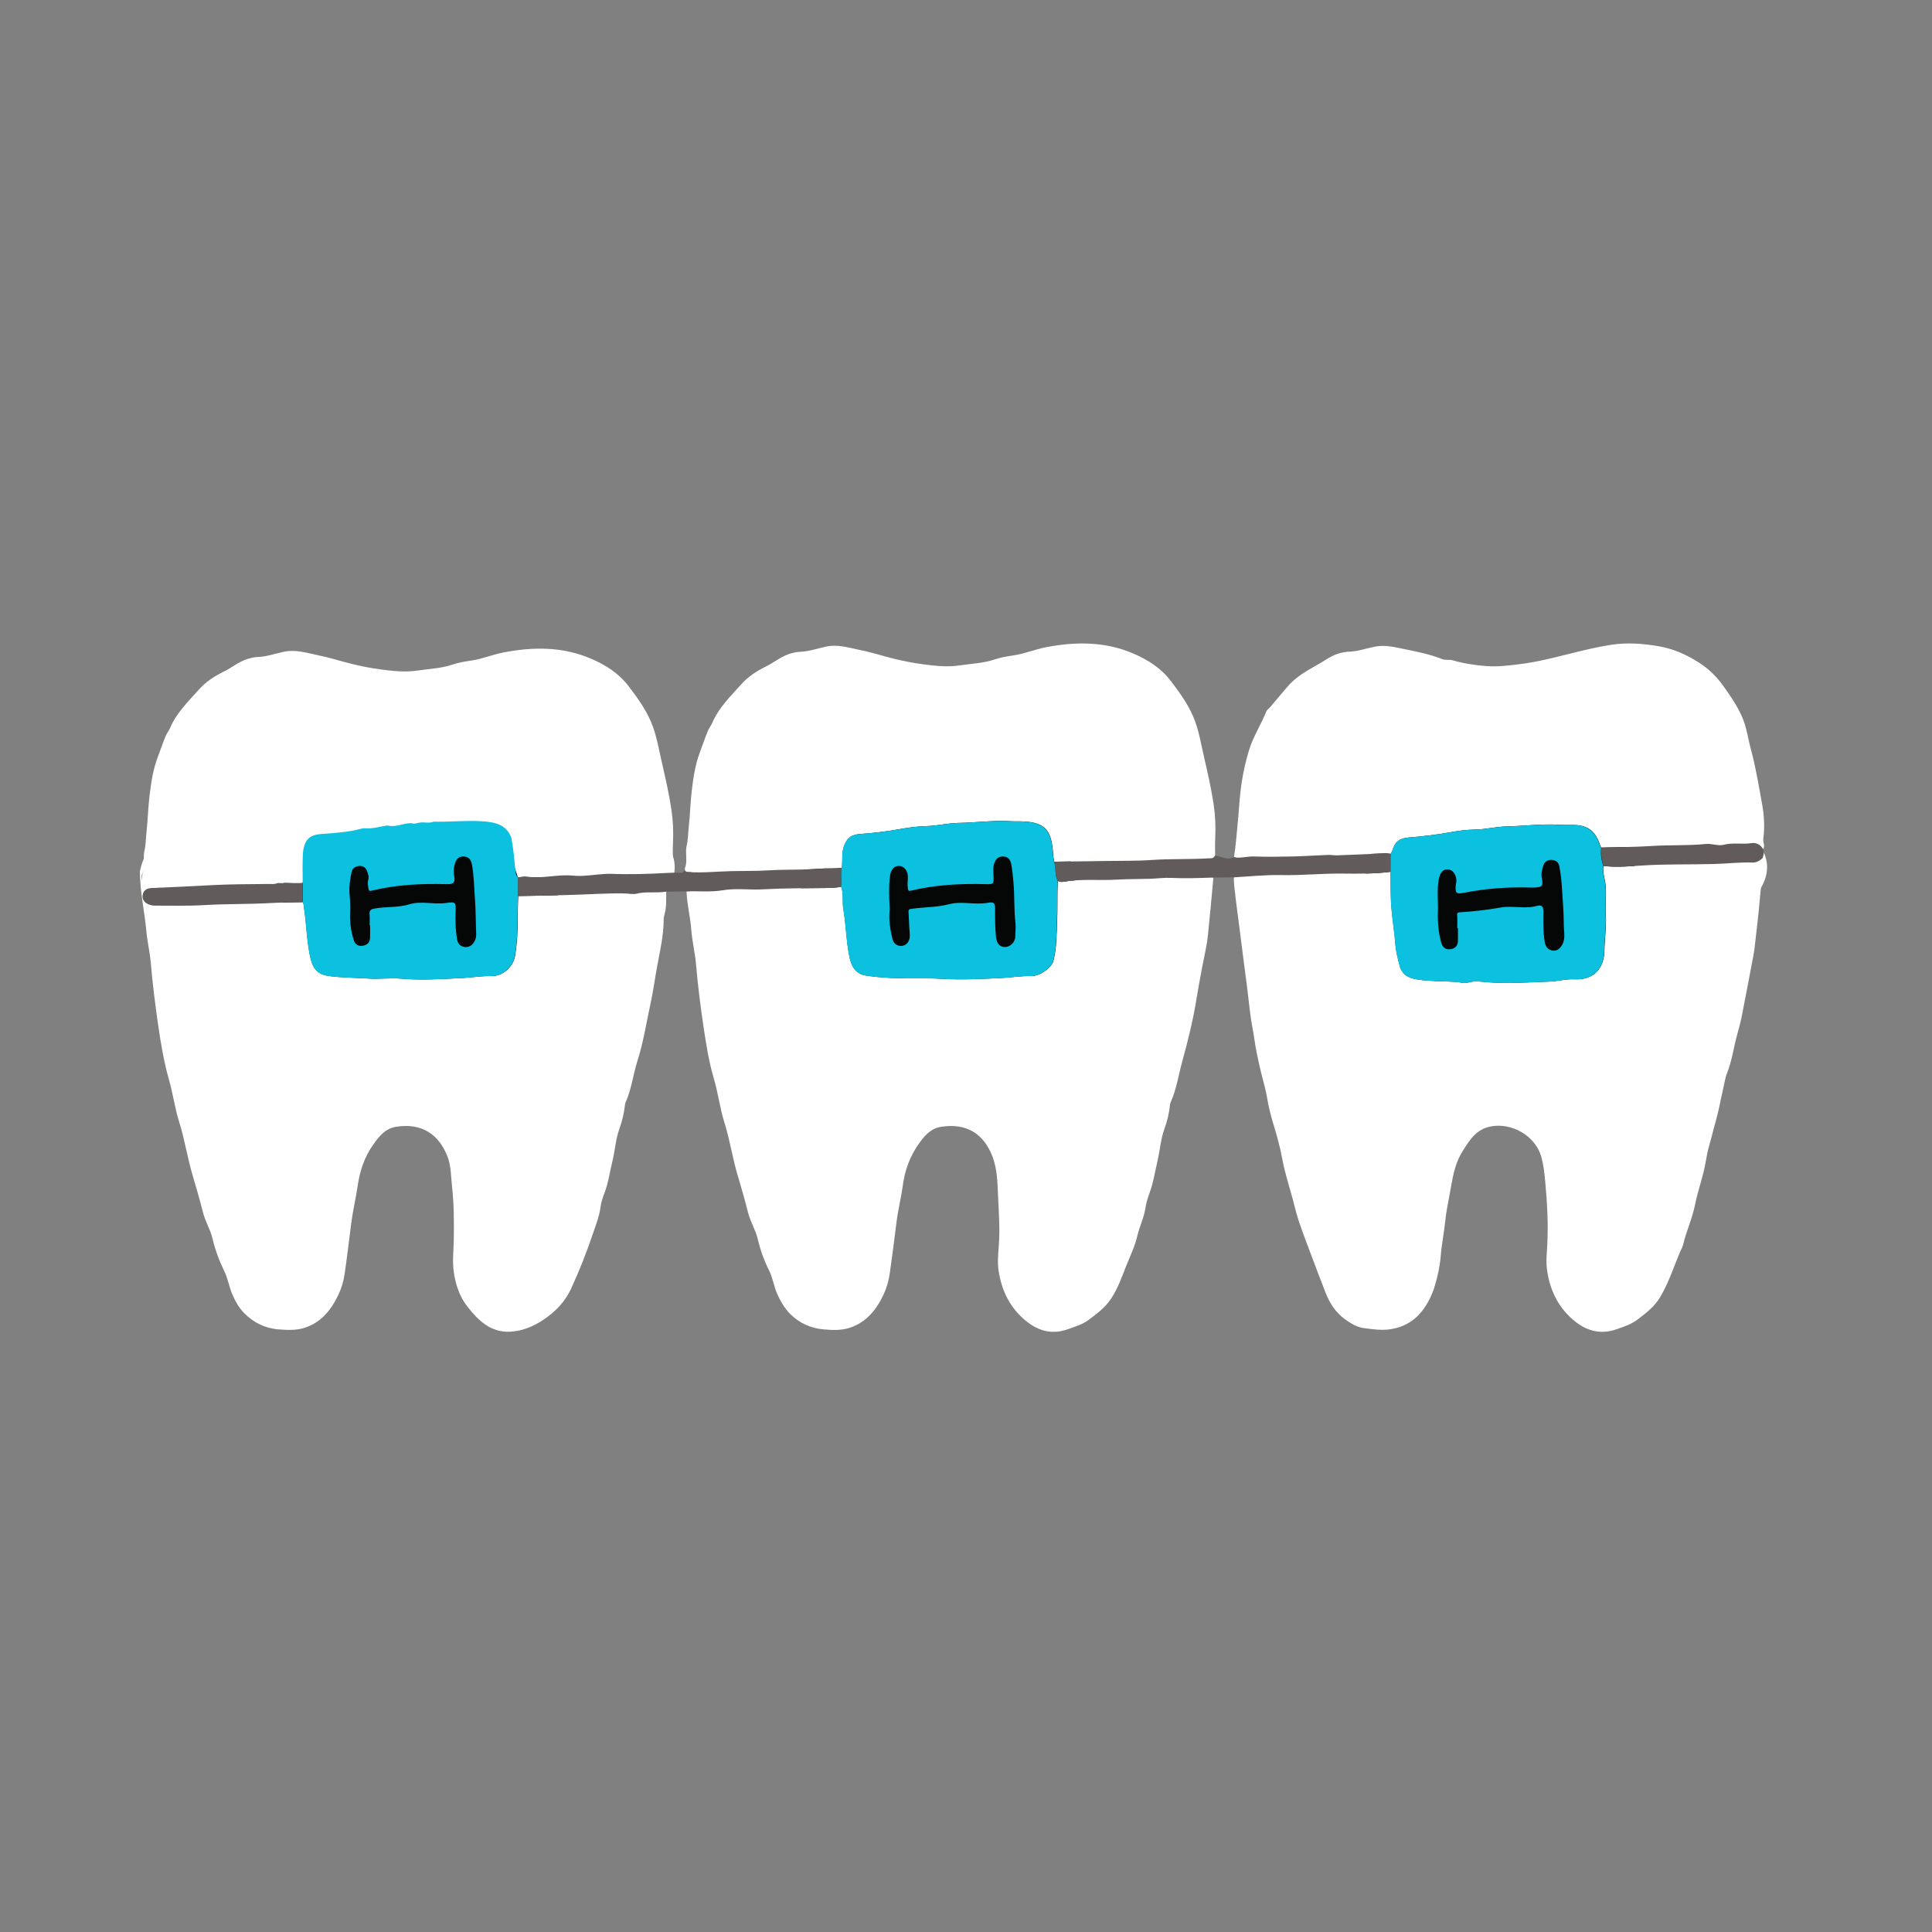 <svg xmlns="http://www.w3.org/2000/svg" xmlns:xlink="http://www.w3.org/1999/xlink" width="500" zoomAndPan="magnify" viewBox="0 0 375 375" height="500" preserveAspectRatio="xMidYMid meet" version="1.0"><rect x="0" y="0" width="375" height="375" fill="#808080" stroke="none"/><defs><clipPath id="045deb8888"><path d="M 27.09 154 L 131 154 L 131 203 L 27.09 203 Z M 27.09 154 " clip-rule="nonzero"/></clipPath><clipPath id="8a184b2377"><path d="M 27.09 165 L 130 165 L 130 259 L 27.09 259 Z M 27.09 165 " clip-rule="nonzero"/></clipPath><clipPath id="c89a8df174"><path d="M 132 124.375 L 236 124.375 L 236 170 L 132 170 Z M 132 124.375 " clip-rule="nonzero"/></clipPath><clipPath id="05eceb328f"><path d="M 27.09 125 L 131 125 L 131 173 L 27.09 173 Z M 27.09 125 " clip-rule="nonzero"/></clipPath><clipPath id="da2f2acfd3"><path d="M 239 124.375 L 343 124.375 L 343 167 L 239 167 Z M 239 124.375 " clip-rule="nonzero"/></clipPath><clipPath id="712bdd3f68"><path d="M 27.09 171 L 59 171 L 59 176 L 27.09 176 Z M 27.09 171 " clip-rule="nonzero"/></clipPath></defs><g clip-path="url(#045deb8888)"><path fill="#ffffff" d="M 58.73 160.449 L 27.688 173.793 C 27.688 173.793 27.156 177.277 33.832 184.52 C 40.512 191.762 78.234 202.625 78.234 202.625 L 129.266 173.066 C 129.266 173.066 136.004 165.043 122.648 159.344 C 109.293 153.648 67.816 154.316 67.816 154.316 Z M 58.73 160.449 " fill-opacity="1" fill-rule="nonzero"/></g><path fill="#ffffff" d="M 163.367 160.449 L 136.672 163.625 C 136.672 163.625 129.309 173.055 138.469 184.52 C 144.621 192.219 182.871 202.625 182.871 202.625 L 233.906 173.066 C 233.906 173.066 240.641 165.043 227.285 159.344 C 213.93 153.648 172.457 154.316 172.457 154.316 Z M 163.367 160.449 " fill-opacity="1" fill-rule="nonzero"/><path fill="#ffffff" d="M 270.754 160.449 L 239.871 163.625 C 239.871 163.625 239.18 177.277 245.859 184.52 C 252.535 191.762 290.258 202.625 290.258 202.625 L 341.293 173.066 C 341.293 173.066 348.027 165.043 334.672 159.344 C 321.316 153.648 279.844 154.316 279.844 154.316 Z M 270.754 160.449 " fill-opacity="1" fill-rule="nonzero"/><path fill="#050606" d="M 108.32 174.977 C 108.32 175.891 108.277 176.801 108.191 177.711 C 108.105 178.617 107.977 179.52 107.805 180.414 C 107.637 181.309 107.422 182.195 107.168 183.066 C 106.914 183.941 106.617 184.801 106.285 185.641 C 105.949 186.484 105.574 187.309 105.16 188.113 C 104.75 188.918 104.297 189.703 103.812 190.461 C 103.324 191.219 102.805 191.953 102.246 192.656 C 101.691 193.363 101.105 194.039 100.484 194.684 C 99.863 195.328 99.215 195.941 98.539 196.52 C 97.859 197.098 97.156 197.641 96.43 198.148 C 95.699 198.656 94.949 199.125 94.176 199.555 C 93.406 199.984 92.613 200.375 91.805 200.727 C 90.996 201.074 90.172 201.383 89.332 201.645 C 88.492 201.91 87.645 202.133 86.785 202.312 C 85.926 202.488 85.059 202.621 84.188 202.711 C 83.316 202.801 82.441 202.848 81.566 202.848 C 80.688 202.848 79.816 202.801 78.941 202.711 C 78.07 202.621 77.203 202.488 76.344 202.312 C 75.484 202.133 74.637 201.91 73.797 201.645 C 72.961 201.383 72.137 201.074 71.328 200.727 C 70.516 200.375 69.727 199.984 68.953 199.555 C 68.18 199.125 67.43 198.656 66.699 198.148 C 65.973 197.641 65.27 197.098 64.594 196.52 C 63.914 195.941 63.266 195.328 62.648 194.684 C 62.027 194.039 61.438 193.363 60.883 192.656 C 60.328 191.953 59.805 191.219 59.32 190.461 C 58.832 189.703 58.383 188.918 57.969 188.113 C 57.555 187.309 57.184 186.484 56.848 185.641 C 56.512 184.801 56.215 183.941 55.961 183.066 C 55.707 182.195 55.496 181.309 55.324 180.414 C 55.152 179.52 55.023 178.617 54.938 177.711 C 54.852 176.801 54.809 175.891 54.809 174.977 C 54.809 174.066 54.852 173.156 54.938 172.246 C 55.023 171.336 55.152 170.438 55.324 169.539 C 55.496 168.645 55.707 167.762 55.961 166.887 C 56.215 166.016 56.512 165.156 56.848 164.312 C 57.184 163.469 57.555 162.645 57.969 161.84 C 58.383 161.035 58.832 160.254 59.32 159.496 C 59.805 158.734 60.328 158.004 60.883 157.297 C 61.438 156.594 62.027 155.918 62.648 155.273 C 63.266 154.625 63.914 154.016 64.594 153.434 C 65.27 152.855 65.973 152.312 66.699 151.805 C 67.43 151.297 68.18 150.832 68.953 150.398 C 69.727 149.969 70.516 149.578 71.328 149.23 C 72.137 148.883 72.961 148.574 73.797 148.309 C 74.637 148.043 75.484 147.824 76.344 147.645 C 77.203 147.465 78.07 147.332 78.941 147.242 C 79.816 147.152 80.688 147.109 81.566 147.109 C 82.441 147.109 83.316 147.152 84.188 147.242 C 85.059 147.332 85.926 147.465 86.785 147.645 C 87.645 147.824 88.492 148.043 89.332 148.309 C 90.172 148.574 90.996 148.883 91.805 149.23 C 92.613 149.578 93.406 149.969 94.176 150.398 C 94.949 150.832 95.699 151.297 96.43 151.805 C 97.156 152.312 97.859 152.855 98.539 153.434 C 99.215 154.016 99.863 154.625 100.484 155.273 C 101.105 155.918 101.691 156.594 102.246 157.297 C 102.805 158.004 103.324 158.734 103.812 159.496 C 104.297 160.254 104.75 161.035 105.16 161.84 C 105.574 162.645 105.949 163.469 106.285 164.312 C 106.617 165.156 106.914 166.016 107.168 166.887 C 107.422 167.762 107.637 168.645 107.805 169.539 C 107.977 170.438 108.105 171.336 108.191 172.246 C 108.277 173.156 108.32 174.066 108.32 174.977 Z M 108.32 174.977 " fill-opacity="1" fill-rule="nonzero"/><path fill="#050606" d="M 208.93 174.977 C 208.93 175.891 208.887 176.801 208.801 177.711 C 208.715 178.617 208.59 179.52 208.418 180.414 C 208.246 181.309 208.035 182.195 207.781 183.066 C 207.523 183.941 207.23 184.801 206.895 185.641 C 206.559 186.484 206.184 187.309 205.773 188.113 C 205.359 188.918 204.91 189.703 204.422 190.461 C 203.938 191.219 203.414 191.953 202.859 192.656 C 202.301 193.363 201.715 194.039 201.094 194.684 C 200.477 195.328 199.828 195.941 199.148 196.52 C 198.473 197.098 197.77 197.641 197.039 198.148 C 196.312 198.656 195.562 199.125 194.789 199.555 C 194.016 199.984 193.227 200.375 192.414 200.727 C 191.605 201.074 190.781 201.383 189.941 201.645 C 189.105 201.91 188.254 202.133 187.395 202.312 C 186.535 202.488 185.672 202.621 184.801 202.711 C 183.926 202.801 183.051 202.848 182.176 202.848 C 181.301 202.848 180.426 202.801 179.555 202.711 C 178.684 202.621 177.816 202.488 176.957 202.312 C 176.098 202.133 175.25 201.91 174.41 201.645 C 173.57 201.383 172.746 201.074 171.938 200.727 C 171.129 200.375 170.336 199.984 169.562 199.555 C 168.793 199.125 168.039 198.656 167.312 198.148 C 166.582 197.641 165.879 197.098 165.203 196.52 C 164.527 195.941 163.879 195.328 163.258 194.684 C 162.637 194.039 162.051 193.363 161.496 192.656 C 160.938 191.953 160.418 191.219 159.93 190.461 C 159.445 189.703 158.992 188.918 158.582 188.113 C 158.168 187.309 157.793 186.484 157.457 185.641 C 157.121 184.801 156.828 183.941 156.574 183.066 C 156.32 182.195 156.105 181.309 155.934 180.414 C 155.766 179.52 155.637 178.617 155.551 177.711 C 155.465 176.801 155.422 175.891 155.422 174.977 C 155.422 174.066 155.465 173.156 155.551 172.246 C 155.637 171.336 155.766 170.438 155.934 169.539 C 156.105 168.645 156.32 167.762 156.574 166.887 C 156.828 166.016 157.121 165.156 157.457 164.312 C 157.793 163.469 158.168 162.645 158.582 161.84 C 158.992 161.035 159.445 160.254 159.93 159.496 C 160.418 158.734 160.938 158.004 161.496 157.297 C 162.051 156.594 162.637 155.918 163.258 155.273 C 163.879 154.625 164.527 154.016 165.203 153.434 C 165.879 152.855 166.582 152.312 167.312 151.805 C 168.039 151.297 168.793 150.832 169.562 150.398 C 170.336 149.969 171.129 149.578 171.938 149.23 C 172.746 148.883 173.57 148.574 174.41 148.309 C 175.25 148.043 176.098 147.824 176.957 147.645 C 177.816 147.465 178.684 147.332 179.555 147.242 C 180.426 147.152 181.301 147.109 182.176 147.109 C 183.051 147.109 183.926 147.152 184.801 147.242 C 185.672 147.332 186.535 147.465 187.395 147.645 C 188.254 147.824 189.105 148.043 189.941 148.309 C 190.781 148.574 191.605 148.883 192.414 149.23 C 193.227 149.578 194.016 149.969 194.789 150.398 C 195.562 150.832 196.312 151.297 197.039 151.805 C 197.77 152.312 198.473 152.855 199.148 153.434 C 199.828 154.016 200.477 154.625 201.094 155.273 C 201.715 155.918 202.301 156.594 202.859 157.297 C 203.414 158.004 203.938 158.734 204.422 159.496 C 204.91 160.254 205.359 161.035 205.773 161.84 C 206.184 162.645 206.559 163.469 206.895 164.312 C 207.23 165.156 207.523 166.016 207.781 166.887 C 208.035 167.762 208.246 168.645 208.418 169.539 C 208.59 170.438 208.715 171.336 208.801 172.246 C 208.887 173.156 208.93 174.066 208.93 174.977 Z M 208.93 174.977 " fill-opacity="1" fill-rule="nonzero"/><path fill="#050606" d="M 318.102 174.977 C 318.102 175.891 318.059 176.801 317.973 177.711 C 317.887 178.617 317.758 179.52 317.59 180.414 C 317.418 181.309 317.203 182.195 316.949 183.066 C 316.695 183.941 316.402 184.801 316.066 185.641 C 315.73 186.484 315.355 187.309 314.941 188.113 C 314.531 188.918 314.078 189.703 313.594 190.461 C 313.105 191.219 312.586 191.953 312.027 192.656 C 311.473 193.363 310.887 194.039 310.266 194.684 C 309.645 195.328 308.996 195.941 308.32 196.52 C 307.645 197.098 306.941 197.641 306.211 198.148 C 305.484 198.656 304.73 199.125 303.961 199.555 C 303.188 199.984 302.395 200.375 301.586 200.727 C 300.777 201.074 299.953 201.383 299.113 201.645 C 298.273 201.91 297.426 202.133 296.566 202.312 C 295.707 202.488 294.84 202.621 293.969 202.711 C 293.098 202.801 292.223 202.848 291.348 202.848 C 290.473 202.848 289.598 202.801 288.727 202.711 C 287.852 202.621 286.988 202.488 286.129 202.312 C 285.27 202.133 284.418 201.91 283.582 201.645 C 282.742 201.383 281.918 201.074 281.109 200.727 C 280.297 200.375 279.508 199.984 278.734 199.555 C 277.961 199.125 277.211 198.656 276.484 198.148 C 275.754 197.641 275.051 197.098 274.375 196.52 C 273.695 195.941 273.047 195.328 272.43 194.684 C 271.809 194.039 271.223 193.363 270.664 192.656 C 270.109 191.953 269.586 191.219 269.102 190.461 C 268.613 189.703 268.164 188.918 267.75 188.113 C 267.34 187.309 266.965 186.484 266.629 185.641 C 266.293 184.801 266 183.941 265.742 183.066 C 265.488 182.195 265.277 181.309 265.105 180.414 C 264.934 179.52 264.809 178.617 264.723 177.711 C 264.637 176.801 264.594 175.891 264.594 174.977 C 264.594 174.066 264.637 173.156 264.723 172.246 C 264.809 171.336 264.934 170.438 265.105 169.539 C 265.277 168.645 265.488 167.762 265.742 166.887 C 266 166.016 266.293 165.156 266.629 164.312 C 266.965 163.469 267.34 162.645 267.75 161.84 C 268.164 161.035 268.613 160.254 269.102 159.496 C 269.586 158.734 270.109 158.004 270.664 157.297 C 271.223 156.594 271.809 155.918 272.43 155.273 C 273.047 154.625 273.695 154.016 274.375 153.434 C 275.051 152.855 275.754 152.312 276.484 151.805 C 277.211 151.297 277.961 150.832 278.734 150.398 C 279.508 149.969 280.297 149.578 281.109 149.23 C 281.918 148.883 282.742 148.574 283.582 148.309 C 284.418 148.043 285.27 147.824 286.129 147.645 C 286.988 147.465 287.852 147.332 288.727 147.242 C 289.598 147.152 290.473 147.109 291.348 147.109 C 292.223 147.109 293.098 147.152 293.969 147.242 C 294.84 147.332 295.707 147.465 296.566 147.645 C 297.426 147.824 298.273 148.043 299.113 148.309 C 299.953 148.574 300.777 148.883 301.586 149.23 C 302.395 149.578 303.188 149.969 303.961 150.398 C 304.73 150.832 305.484 151.297 306.211 151.805 C 306.941 152.312 307.645 152.855 308.32 153.434 C 308.996 154.016 309.645 154.625 310.266 155.273 C 310.887 155.918 311.473 156.594 312.027 157.297 C 312.586 158.004 313.105 158.734 313.594 159.496 C 314.078 160.254 314.531 161.035 314.941 161.84 C 315.355 162.645 315.73 163.469 316.066 164.312 C 316.402 165.156 316.695 166.016 316.949 166.887 C 317.203 167.762 317.418 168.645 317.59 169.539 C 317.758 170.438 317.887 171.336 317.973 172.246 C 318.059 173.156 318.102 174.066 318.102 174.977 Z M 318.102 174.977 " fill-opacity="1" fill-rule="nonzero"/><path fill="#ffffff" d="M 342.141 166.531 C 342.176 169.184 341.812 171.812 341.59 174.445 C 341.312 177.668 340.918 180.883 340.547 184.098 C 340.449 184.945 340.27 185.781 340.113 186.621 C 339.449 190.117 338.797 193.613 338.105 197.102 C 337.867 198.301 337.559 199.488 337.227 200.66 C 336.508 203.195 336.203 205.832 335.211 208.309 C 334.812 209.309 334.684 210.457 334.422 211.539 C 333.945 213.477 333.637 215.492 333.094 217.379 C 332.605 219.074 332.207 220.801 331.715 222.496 C 331.258 224.07 331.102 225.699 330.711 227.289 C 330.176 229.496 329.441 231.652 329 233.871 C 328.469 236.543 327.285 239.004 326.68 241.645 C 326.566 242.141 326.258 242.594 326.059 243.074 C 324.855 245.98 323.879 248.984 322.273 251.715 C 321.184 253.57 319.539 254.84 317.852 256.121 C 316.617 257.059 315.246 257.484 313.863 257.977 C 310.59 259.145 307.777 258.324 305.211 256.066 C 302.289 253.492 300.781 250.199 300.273 246.453 C 300.047 244.77 300.258 243.023 300.34 241.309 C 300.527 237.352 300.297 233.414 299.938 229.477 C 299.781 227.789 299.617 226.113 299.141 224.461 C 297.984 220.453 293.43 217.844 289.328 218.648 C 286.504 219.203 285.254 221.305 283.93 223.375 C 282.57 225.5 282.055 227.918 281.633 230.402 C 281.27 232.559 280.762 234.695 280.539 236.875 C 280.309 239.156 279.836 241.406 279.652 243.699 C 279.496 245.656 279.09 247.574 278.527 249.484 C 277.973 251.387 277.082 253.145 275.926 254.59 C 274.461 256.422 272.41 257.629 269.902 258 C 268.113 258.27 266.41 258.004 264.707 257.781 C 263.371 257.609 262.125 256.859 261.023 256.043 C 259.23 254.719 258.082 252.965 257.262 250.828 C 256.352 248.453 255.41 246.066 254.535 243.68 C 253.387 240.562 252.086 237.449 251.301 234.238 C 250.527 231.07 249.438 227.988 248.848 224.766 C 248.457 222.652 247.887 220.547 247.246 218.465 C 246.719 216.742 246.258 214.977 245.957 213.176 C 245.699 211.605 245.254 210.062 244.855 208.516 C 244.5 207.129 244.215 205.723 243.918 204.324 C 243.59 202.773 243.441 201.195 243.133 199.645 C 242.633 197.102 242.426 194.504 242.098 191.93 C 241.602 188.066 241.086 184.207 240.609 180.344 C 240.344 178.172 240.02 176.008 239.781 173.832 C 239.652 172.648 239.461 171.473 239.492 170.277 C 242.551 170.117 245.617 169.773 248.672 169.84 C 252.66 169.926 256.621 169.512 260.605 169.551 C 263.703 169.586 266.836 169.609 269.934 169.215 C 269.93 169.547 269.914 169.883 269.922 170.215 C 269.961 172.148 269.918 174.09 270.07 176.016 C 270.262 178.461 270.68 180.891 270.863 183.336 C 270.969 184.73 271.332 186.039 271.664 187.375 C 272.109 189.16 273.398 189.836 275.082 190.102 C 277.594 190.5 280.129 190.422 282.652 190.582 C 283.43 190.633 284.215 190.938 284.98 190.703 C 286.348 190.289 287.746 190.574 289.078 190.668 C 292.953 190.949 296.805 190.652 300.66 190.523 C 302.312 190.469 303.957 189.988 305.621 190.074 C 309.293 190.258 311.34 188.031 311.418 184.543 C 311.469 182.164 311.844 179.797 311.684 177.41 C 311.551 175.438 311.879 173.457 311.613 171.492 C 311.465 170.355 311.035 169.254 311.25 168.082 C 313.734 168.375 316.227 168.156 318.695 167.996 C 323.328 167.695 327.965 167.824 332.594 167.707 C 335.117 167.645 337.629 167.332 340.152 167.418 C 340.945 167.445 341.582 167.059 342.141 166.531 Z M 342.141 166.531 " fill-opacity="1" fill-rule="nonzero"/><path fill="#ffffff" d="M 235.52 170.32 C 235.207 174.027 234.832 177.73 234.465 181.43 C 234.254 183.531 233.742 185.652 233.332 187.75 C 232.91 189.922 232.535 192.121 232.168 194.316 C 231.512 198.246 230.551 202.125 229.496 205.945 C 228.758 208.613 228.363 211.402 227.219 213.961 C 227.16 214.094 227.125 214.246 227.109 214.395 C 226.934 216.02 226.578 217.562 226.008 219.129 C 225.301 221.059 225.164 223.195 224.695 225.219 C 224.191 227.383 223.863 229.586 223.082 231.684 C 222.73 232.621 222.453 233.605 222.305 234.594 C 222.027 236.418 221.172 238.062 220.77 239.832 C 220.324 241.785 219.457 243.598 218.719 245.41 C 217.539 248.312 216.59 251.438 214.289 253.73 C 213.402 254.617 212.355 255.406 211.32 256.176 C 210.066 257.105 208.688 257.496 207.312 257.988 C 203.934 259.199 201.102 258.211 198.523 255.859 C 195.797 253.379 194.387 250.242 193.836 246.719 C 193.59 245.141 193.73 243.48 193.859 241.871 C 194.125 238.551 193.855 235.23 193.715 231.93 C 193.605 229.473 193.551 226.922 192.664 224.555 C 191.043 220.238 187.805 217.93 182.715 218.703 C 180.641 219.02 179.473 220.422 178.398 221.922 C 176.652 224.363 175.637 227.074 175.23 230.109 C 174.914 232.488 174.305 234.84 174.008 237.238 C 173.594 240.582 173.176 243.922 172.691 247.25 C 172.5 248.57 172.109 249.93 171.582 251.09 C 170.191 254.141 168.141 256.762 164.727 257.785 C 163.164 258.25 161.516 258.18 159.879 258.035 C 157.328 257.812 155.141 256.809 153.359 255.02 C 152.273 253.926 151.504 252.594 150.852 251.145 C 150.191 249.668 150.012 248.055 149.297 246.637 C 148.301 244.664 147.578 242.617 147.07 240.469 C 146.652 238.699 145.645 237.133 145.195 235.355 C 144.582 232.91 143.883 230.484 143.164 228.07 C 142.16 224.699 141.656 221.211 140.598 217.844 C 139.723 215.059 139.379 212.109 138.547 209.309 C 137.562 205.992 137.043 202.586 136.539 199.199 C 135.934 195.172 135.438 191.117 135.086 187.047 C 134.895 184.879 134.348 182.703 134.184 180.523 C 133.988 177.996 133.348 175.539 133.254 173.008 C 135.625 172.914 138.008 173.184 140.371 172.785 C 142.918 172.352 145.484 172.75 148.047 172.609 C 152.195 172.379 156.355 172.391 160.512 172.352 C 161.453 172.34 162.375 172.305 163.289 172.105 C 163.805 173.492 163.457 174.957 163.703 176.391 C 164.238 179.5 164.258 182.691 164.906 185.797 C 165.285 187.594 166.105 189.047 168.117 189.355 C 169.996 189.645 171.891 189.777 173.789 189.848 C 176.715 189.961 179.656 189.797 182.566 189.973 C 186.48 190.211 190.375 190.02 194.27 189.832 C 196.258 189.738 198.23 189.402 200.242 189.434 C 201.844 189.461 204.105 187.848 204.453 186.527 C 205.137 183.953 205.086 181.285 205.199 178.656 C 205.309 176.098 205.184 173.527 205.324 170.965 C 205.664 171.164 206.027 171.215 206.406 171.148 C 209.863 170.531 213.367 170.926 216.844 170.723 C 218.957 170.602 221.078 170.629 223.195 170.562 C 224.57 170.52 225.945 170.324 227.312 170.387 C 230.051 170.52 232.785 170.418 235.52 170.32 Z M 235.52 170.32 " fill-opacity="1" fill-rule="nonzero"/><g clip-path="url(#8a184b2377)"><path fill="#ffffff" d="M 129.309 173.055 C 129.293 174.535 129.395 176.027 128.984 177.48 C 128.895 177.801 128.82 178.141 128.82 178.473 C 128.816 181.574 128.109 184.559 127.547 187.59 C 127.125 189.84 126.84 192.129 126.352 194.379 C 125.508 198.27 124.906 202.238 123.703 206.012 C 122.859 208.668 122.57 211.477 121.402 214.023 C 121.34 214.156 121.328 214.316 121.309 214.461 C 121.133 216.051 120.777 217.559 120.227 219.09 C 119.512 221.062 119.387 223.234 118.891 225.293 C 118.375 227.414 118.086 229.59 117.301 231.648 C 116.969 232.512 116.668 233.418 116.555 234.332 C 116.324 236.129 115.641 237.785 115.078 239.473 C 113.867 243.078 112.465 246.613 110.875 250.074 C 109.676 252.68 107.82 254.605 105.438 256.191 C 103.457 257.512 101.34 258.352 99.047 258.48 C 95.301 258.688 92.867 256.352 90.738 253.633 C 89.152 251.609 88.387 249.203 88.059 246.746 C 87.793 244.754 88.047 242.691 88.078 240.664 C 88.137 237.164 88.117 233.664 87.727 230.184 C 87.512 228.266 87.574 226.305 86.852 224.465 C 85.207 220.289 82.008 217.918 76.941 218.699 C 74.777 219.035 73.625 220.523 72.496 222.094 C 70.754 224.512 69.852 227.219 69.418 230.195 C 69.062 232.613 68.488 235.008 68.176 237.441 C 67.758 240.707 67.367 243.98 66.898 247.238 C 66.707 248.559 66.32 249.922 65.789 251.074 C 64.391 254.117 62.375 256.77 58.941 257.781 C 57.375 258.242 55.73 258.16 54.09 258.035 C 51.445 257.836 49.215 256.711 47.402 254.887 C 46.379 253.859 45.656 252.551 45.062 251.156 C 44.449 249.711 44.223 248.141 43.547 246.754 C 42.547 244.703 41.766 242.602 41.242 240.379 C 40.832 238.648 39.848 237.109 39.41 235.367 C 38.793 232.922 38.09 230.496 37.371 228.078 C 36.367 224.707 35.867 221.219 34.801 217.855 C 33.953 215.18 33.586 212.355 32.82 209.648 C 31.824 206.145 31.215 202.555 30.699 198.977 C 30.125 194.98 29.609 190.965 29.273 186.926 C 29.105 184.906 28.605 182.879 28.422 180.844 C 28.066 176.922 27.156 173.066 27.156 169.109 C 28.023 165.195 28.859 166.031 29.121 165.641 C 29.477 166.367 27.555 169.281 27.484 170.02 C 27.34 171.57 28.004 172.285 29.406 171.762 C 30.664 171.289 31.852 171.336 33.102 171.41 C 33.32 171.422 33.551 171.395 33.766 171.348 C 36.555 170.734 39.406 171.168 42.223 170.852 C 42.934 170.77 43.766 170.684 44.57 170.762 C 45.98 170.902 47.465 170.867 48.844 170.742 C 50.172 170.621 51.5 170.613 52.824 170.539 C 53.379 170.508 53.875 170.688 53.914 171.391 C 53.348 171.668 52.742 171.559 52.152 171.566 C 49.406 171.609 46.656 171.598 43.91 171.684 C 41.09 171.773 38.273 171.953 35.453 172.086 C 33.457 172.184 31.461 172.273 29.465 172.355 C 28.512 172.395 27.84 172.867 27.73 173.781 C 27.625 174.641 28.16 175.266 28.973 175.57 C 29.316 175.695 29.699 175.77 30.066 175.77 C 33.266 175.762 36.477 175.859 39.668 175.668 C 44.082 175.406 48.508 175.516 52.922 175.254 C 54.875 175.141 56.836 175.148 58.797 175.102 C 59.004 175.555 59 176.039 59.066 176.52 C 59.527 179.688 59.562 182.91 60.297 186.039 C 60.805 188.191 61.852 189.156 63.797 189.426 C 66.348 189.781 68.922 189.754 71.48 189.93 C 73.633 190.078 75.789 189.762 77.926 189.953 C 81.801 190.297 85.664 190.02 89.523 189.844 C 91.512 189.75 93.484 189.402 95.5 189.438 C 97.625 189.473 99.641 187.621 99.984 185.496 C 100.379 183.07 100.516 180.621 100.496 178.164 C 100.484 176.746 100.555 175.328 100.586 173.914 C 103.809 173.887 107.027 173.785 110.25 173.707 C 113.938 173.621 117.625 173.336 121.32 173.406 C 122.098 173.422 122.895 173.629 123.652 173.441 C 125.52 172.98 127.438 173.379 129.309 173.055 Z M 129.309 173.055 " fill-opacity="1" fill-rule="nonzero"/></g><g clip-path="url(#c89a8df174)"><path fill="#ffffff" d="M 132.934 168.504 C 133.523 167.113 132.938 165.633 133.273 164.191 C 133.559 162.984 133.551 161.699 133.691 160.453 C 133.953 158.137 133.992 155.793 134.27 153.477 C 134.574 150.902 134.957 148.332 135.895 145.883 C 136.395 144.578 136.836 143.25 137.359 141.953 C 137.594 141.371 138.012 140.867 138.258 140.289 C 139.527 137.332 141.82 135.125 143.895 132.801 C 145.184 131.355 146.855 130.246 148.648 129.375 C 150.211 128.613 151.551 127.453 153.254 126.91 C 153.945 126.691 154.633 126.543 155.32 126.516 C 157.051 126.441 158.668 125.863 160.328 125.508 C 162.652 125.012 164.816 125.746 167.012 126.184 C 169.203 126.617 171.344 127.328 173.512 127.859 C 175.32 128.305 177.191 128.672 179.055 128.922 C 181.469 129.246 183.906 129.523 186.344 129.145 C 188.574 128.805 190.84 128.746 193.016 128.008 C 194.203 127.605 195.465 127.391 196.715 127.215 C 198.852 126.906 200.836 126.055 202.953 125.641 C 208.777 124.508 214.539 124.496 220.039 126.875 C 222.797 128.066 225.363 129.688 227.285 132.215 C 229.137 134.656 230.914 137.109 231.965 140.004 C 232.766 142.207 233.152 144.52 233.672 146.793 C 234.379 149.867 235.082 152.949 235.559 156.062 C 235.891 158.25 235.984 160.492 235.871 162.727 C 235.816 163.836 235.855 164.949 235.852 166.062 C 235.641 166.676 235.07 166.562 234.641 166.59 C 230.961 166.82 227.273 166.652 223.594 166.91 C 220.703 167.117 217.793 167.059 214.895 167.105 C 211.473 167.16 208.047 167.203 204.625 167.254 C 204.449 166.453 204.43 165.633 204.34 164.824 C 203.949 161.25 202.859 159.688 198.836 159.445 C 197.949 159.395 197.059 159.449 196.172 159.395 C 192.789 159.188 189.426 159.672 186.051 159.727 C 183.969 159.762 181.945 160.285 179.867 160.34 C 178.168 160.383 176.457 160.605 174.805 160.902 C 172.199 161.371 169.594 161.691 166.969 161.875 C 165.184 162 164.332 162.734 163.797 164.34 C 163.344 165.707 163.598 167.074 163.414 168.426 C 162.02 168.656 160.602 168.488 159.223 168.605 C 155.969 168.883 152.711 168.711 149.461 168.914 C 147.023 169.062 144.574 169.023 142.129 169.07 C 139.277 169.125 136.434 169.461 133.57 169.246 C 132.953 169.199 132.898 168.965 132.934 168.504 Z M 132.934 168.504 " fill-opacity="1" fill-rule="nonzero"/></g><g clip-path="url(#05eceb328f)"><path fill="#ffffff" d="M 27.684 169.508 C 28.273 168.113 27.688 166.633 28.023 165.195 C 28.309 163.984 28.301 162.703 28.441 161.453 C 28.703 159.137 28.742 156.793 29.02 154.48 C 29.328 151.906 29.707 149.332 30.645 146.887 C 31.145 145.582 31.586 144.25 32.109 142.957 C 32.344 142.375 32.762 141.867 33.012 141.293 C 34.277 138.332 36.57 136.129 38.648 133.801 C 39.938 132.355 41.605 131.25 43.402 130.375 C 44.961 129.613 46.305 128.453 48.008 127.914 C 48.695 127.695 49.383 127.543 50.07 127.516 C 51.801 127.445 53.418 126.863 55.082 126.508 C 57.402 126.012 59.57 126.746 61.762 127.184 C 63.953 127.621 66.094 128.332 68.262 128.859 C 70.07 129.305 71.941 129.676 73.805 129.926 C 76.219 130.25 78.656 130.523 81.098 130.148 C 83.324 129.805 85.594 129.75 87.766 129.012 C 88.953 128.605 90.219 128.395 91.465 128.215 C 93.602 127.91 95.59 127.055 97.703 126.645 C 103.527 125.512 109.289 125.496 114.789 127.879 C 117.547 129.07 120.113 130.688 122.035 133.219 C 123.887 135.66 125.664 138.109 126.715 141.008 C 127.516 143.207 127.902 145.523 128.426 147.797 C 129.133 150.867 129.832 153.949 130.309 157.062 C 130.641 159.254 130.734 161.492 130.621 163.727 C 130.566 164.836 130.605 165.953 130.602 167.062 C 130.395 167.68 130.105 169.398 129.676 169.426 C 125.996 169.656 122.109 169.348 118.426 169.605 C 115.535 169.809 112.824 170.273 109.922 170.32 C 106.5 170.375 103.938 170.262 100.516 170.312 C 100.336 169.512 99.18 166.637 99.09 165.824 C 98.699 162.254 97.609 160.688 93.586 160.449 C 92.699 160.395 91.809 160.449 90.926 160.398 C 87.539 160.188 84.176 160.672 80.801 160.727 C 78.719 160.762 76.699 161.289 74.617 161.344 C 72.922 161.387 71.207 161.605 69.555 161.902 C 66.953 162.371 64.344 162.691 61.719 162.875 C 59.934 163 60.375 164.035 59.84 165.641 C 59.387 167.008 58.934 170.043 58.75 171.395 C 57.359 171.625 56.145 171.293 54.77 171.41 C 51.512 171.688 48.621 172.309 45.371 172.508 C 42.934 172.66 39.355 171.348 36.914 171.395 C 34.062 171.449 30.535 172.699 27.676 172.484 C 27.059 172.438 27.648 169.969 27.684 169.508 Z M 27.684 169.508 " fill-opacity="1" fill-rule="nonzero"/></g><g clip-path="url(#da2f2acfd3)"><path fill="#ffffff" d="M 239.508 166.379 C 239.871 164.293 239.984 162.172 240.211 160.07 C 240.438 157.938 240.531 155.777 240.777 153.637 C 241.09 150.906 241.633 148.254 242.438 145.605 C 243.25 142.941 244.773 140.652 245.781 138.113 C 245.93 137.742 246.273 137.562 246.512 137.281 C 247.645 135.961 248.746 134.609 249.887 133.293 C 251.316 131.645 253.117 130.48 255 129.434 C 255.879 128.945 256.742 128.438 257.59 127.902 C 258.91 127.074 260.336 126.535 261.883 126.488 C 263.617 126.438 265.227 125.828 266.895 125.508 C 268.836 125.133 270.645 125.598 272.48 125.969 C 275.004 126.484 277.535 126.977 279.938 127.941 C 280.59 128.203 281.27 127.965 281.93 128.156 C 284.07 128.781 286.285 129.121 288.488 129.285 C 290.805 129.461 293.141 129.148 295.461 128.848 C 298.527 128.445 301.52 127.672 304.492 126.934 C 307.234 126.246 309.965 125.582 312.758 125.148 C 315.844 124.672 318.914 124.922 321.965 125.438 C 324.824 125.922 327.461 127.113 329.855 128.668 C 331.531 129.754 333.027 131.145 334.262 132.832 C 335.691 134.793 337.07 136.777 338.062 138.973 C 339.016 141.074 339.289 143.406 339.895 145.625 C 340.828 149.07 341.379 152.602 342.027 156.098 C 342.434 158.285 342.547 160.605 342.254 162.867 C 342.168 163.531 342.664 164.188 342.207 164.828 C 341.711 163.961 340.914 163.504 339.973 163.652 C 338.18 163.934 336.367 163.496 334.566 163.969 C 333.465 164.258 332.25 163.695 331.125 163.812 C 327.637 164.172 324.137 163.977 320.648 164.203 C 317.383 164.418 314.105 164.422 310.832 164.516 C 310.758 164.391 310.652 164.273 310.609 164.141 C 309.684 161.207 308.094 160.062 305.051 160.121 C 304.242 160.137 303.426 160.125 302.617 160.078 C 299.234 159.879 295.875 160.328 292.504 160.402 C 290.422 160.449 288.406 160.977 286.324 161.012 C 284.625 161.039 282.91 161.277 281.258 161.578 C 278.656 162.051 276.051 162.34 273.43 162.559 C 271.676 162.707 270.773 163.355 270.293 165.031 C 270.223 165.277 270.066 165.496 269.949 165.727 C 269.543 165.691 269.133 165.617 268.73 165.633 C 265.691 165.75 262.656 165.895 259.621 166.008 C 259.031 166.031 258.434 165.91 257.844 165.93 C 255.551 166.016 253.258 166.176 250.961 166.23 C 248.441 166.285 245.914 166.316 243.395 166.23 C 242.086 166.188 240.812 166.629 239.508 166.379 Z M 239.508 166.379 " fill-opacity="1" fill-rule="nonzero"/></g><path fill="#615b5b" d="M 239.465 166.391 C 240.77 166.637 242.043 166.199 243.352 166.242 C 245.871 166.328 248.398 166.297 250.918 166.238 C 253.215 166.188 255.508 166.027 257.801 165.941 C 258.395 165.922 258.988 166.043 259.578 166.02 C 262.617 165.906 265.652 165.762 268.688 165.645 C 269.094 165.629 269.5 165.703 269.906 165.738 C 269.902 166.898 269.898 168.062 269.891 169.227 C 266.793 169.621 263.66 169.598 260.562 169.562 C 256.578 169.523 252.617 169.938 248.633 169.852 C 245.574 169.785 242.508 170.129 239.449 170.289 C 238.125 170.301 236.801 170.316 235.477 170.332 C 232.742 170.43 230.012 170.527 227.27 170.398 C 225.902 170.336 224.527 170.531 223.152 170.574 C 221.035 170.641 218.914 170.613 216.801 170.734 C 213.324 170.938 209.824 170.543 206.363 171.16 C 205.984 171.227 205.621 171.176 205.285 170.977 C 204.664 169.812 205.047 168.457 204.586 167.262 C 208.008 167.215 211.43 167.172 214.852 167.113 C 217.754 167.066 220.66 167.129 223.551 166.922 C 227.234 166.664 230.922 166.828 234.598 166.602 C 235.031 166.574 235.602 166.688 235.812 166.074 C 237.027 166.207 238.184 167.035 239.465 166.391 Z M 239.465 166.391 " fill-opacity="1" fill-rule="nonzero"/><path fill="#615b5b" d="M 117.305 169.637 C 117.68 169.629 118.051 169.617 118.426 169.605 C 122.18 169.754 125.926 169.645 129.676 169.426 C 130.406 169.414 131.141 169.359 131.867 169.41 C 132.562 169.461 132.895 169.199 132.891 168.512 C 132.855 168.977 132.914 169.211 133.527 169.258 C 136.391 169.473 139.234 169.137 142.086 169.082 C 144.531 169.035 146.98 169.074 149.418 168.926 C 152.672 168.723 155.93 168.891 159.184 168.617 C 160.559 168.5 161.98 168.668 163.375 168.438 C 163.137 169.656 163.387 170.895 163.246 172.117 C 162.332 172.316 161.41 172.352 160.473 172.363 C 156.312 172.402 152.152 172.391 148.004 172.621 C 145.441 172.762 142.875 172.363 140.328 172.793 C 137.965 173.195 135.582 172.926 133.211 173.02 C 131.898 173.035 130.582 173.051 129.266 173.066 C 127.395 173.391 125.48 172.992 123.609 173.453 C 122.855 173.641 122.055 173.434 121.277 173.418 C 117.582 173.344 113.898 173.633 110.207 173.719 C 106.988 173.797 103.766 173.898 100.543 173.926 C 100.535 172.719 100.523 171.516 100.516 170.312 C 101.066 170.242 101.641 170.043 102.168 170.133 C 105.191 170.629 108.172 169.652 111.211 169.961 C 113.211 170.164 115.273 169.766 117.305 169.637 Z M 117.305 169.637 " fill-opacity="1" fill-rule="nonzero"/><path fill="#615b5b" d="M 310.832 164.516 C 314.105 164.422 317.383 164.418 320.648 164.203 C 324.137 163.977 327.637 164.172 331.125 163.812 C 332.25 163.695 333.465 164.258 334.566 163.969 C 336.367 163.496 338.18 163.934 339.973 163.652 C 340.914 163.504 341.711 163.961 342.207 164.828 C 342.504 165.406 342.258 165.969 342.141 166.531 C 341.582 167.059 340.945 167.445 340.152 167.418 C 337.629 167.332 335.117 167.645 332.594 167.707 C 327.965 167.824 323.328 167.695 318.695 167.996 C 316.227 168.156 313.734 168.375 311.246 168.082 C 310.848 166.922 310.672 165.738 310.832 164.516 Z M 310.832 164.516 " fill-opacity="1" fill-rule="nonzero"/><path fill="#0cc0df" d="M 310.789 164.527 C 310.633 165.75 310.809 166.934 311.207 168.094 C 310.992 169.266 311.422 170.367 311.574 171.504 C 311.836 173.469 311.512 175.449 311.641 177.418 C 311.801 179.809 311.426 182.176 311.375 184.555 C 311.301 188.043 309.25 190.27 305.582 190.086 C 303.914 190 302.27 190.48 300.617 190.535 C 296.762 190.664 292.91 190.957 289.035 190.68 C 287.707 190.586 286.309 190.301 284.941 190.715 C 284.172 190.949 283.387 190.645 282.609 190.594 C 280.09 190.434 277.551 190.512 275.043 190.113 C 273.359 189.848 272.066 189.172 271.625 187.387 C 271.293 186.051 270.926 184.742 270.82 183.348 C 270.637 180.902 270.219 178.473 270.027 176.027 C 269.875 174.102 269.918 172.16 269.879 170.227 C 269.871 169.895 269.887 169.559 269.891 169.227 C 269.898 168.062 269.902 166.898 269.906 165.738 C 270.023 165.508 270.184 165.289 270.254 165.043 C 270.73 163.367 271.633 162.719 273.387 162.57 C 276.008 162.352 278.613 162.062 281.215 161.59 C 282.867 161.285 284.586 161.051 286.285 161.023 C 288.363 160.988 290.383 160.461 292.461 160.414 C 295.832 160.34 299.191 159.891 302.574 160.09 C 303.383 160.137 304.199 160.148 305.012 160.133 C 308.051 160.074 309.645 161.219 310.566 164.152 C 310.609 164.285 310.715 164.402 310.789 164.527 Z M 282.988 180.133 C 282.945 180.133 282.898 180.133 282.855 180.133 C 282.855 179.312 282.891 178.488 282.84 177.668 C 282.816 177.293 282.855 177.109 283.262 177.086 C 285.961 176.922 288.648 176.617 291.312 176.145 C 293.633 175.73 296.008 176.496 298.316 175.832 C 299.273 175.555 299.586 176.016 299.578 176.926 C 299.555 178.863 299.504 180.801 299.812 182.73 C 299.957 183.641 300.324 184.301 301.258 184.484 C 302.148 184.656 302.73 184.191 303.176 183.453 C 303.914 182.23 303.543 180.891 303.535 179.625 C 303.523 177.062 303.324 174.5 303.145 171.941 C 303.059 170.676 302.895 169.414 302.68 168.164 C 302.543 167.383 301.965 166.934 301.172 166.902 C 300.391 166.875 299.785 167.238 299.551 168.016 C 299.324 168.758 299.102 169.48 299.25 170.316 C 299.562 172.07 299.406 172.199 297.609 172.277 C 297.496 172.281 297.387 172.281 297.273 172.277 C 292.828 172.125 288.418 172.441 284.051 173.309 C 282.699 173.578 282.453 173.348 282.543 171.938 C 282.559 171.68 282.656 171.426 282.676 171.168 C 282.773 169.953 282.074 168.859 281.148 168.762 C 280.109 168.648 279.531 169.297 279.273 170.645 C 278.875 172.715 279.168 174.793 279.098 176.863 C 279.027 178.961 279.188 181.008 279.758 183.02 C 280.016 183.941 280.652 184.379 281.613 184.227 C 282.516 184.078 282.973 183.508 282.988 182.598 C 283 181.773 282.988 180.953 282.988 180.133 Z M 282.988 180.133 " fill-opacity="1" fill-rule="nonzero"/><path fill="#0cc0df" d="M 163.246 172.117 C 163.387 170.895 163.137 169.656 163.375 168.438 C 163.555 167.086 163.301 165.719 163.754 164.352 C 164.289 162.746 165.141 162.012 166.926 161.887 C 169.551 161.699 172.16 161.383 174.762 160.914 C 176.414 160.613 178.129 160.395 179.824 160.352 C 181.906 160.297 183.93 159.773 186.008 159.738 C 189.383 159.684 192.746 159.199 196.133 159.406 C 197.016 159.461 197.906 159.406 198.793 159.457 C 202.82 159.695 203.906 161.262 204.301 164.836 C 204.387 165.645 204.406 166.461 204.586 167.262 C 205.047 168.457 204.664 169.812 205.285 170.977 C 205.141 173.539 205.266 176.109 205.156 178.668 C 205.043 181.297 205.098 183.961 204.414 186.539 C 204.062 187.859 201.801 189.473 200.199 189.445 C 198.188 189.414 196.215 189.75 194.227 189.844 C 190.336 190.027 186.441 190.223 182.523 189.984 C 179.613 189.809 176.676 189.973 173.75 189.859 C 171.848 189.789 169.953 189.656 168.074 189.367 C 166.062 189.059 165.242 187.605 164.867 185.805 C 164.215 182.703 164.199 179.512 163.66 176.398 C 163.414 174.969 163.766 173.504 163.246 172.117 Z M 172.691 176.539 C 172.477 178.418 172.754 180.293 173.195 182.148 C 173.359 182.836 173.73 183.395 174.477 183.559 C 175.109 183.699 175.688 183.527 176.105 183.043 C 176.602 182.469 176.625 181.77 176.566 181.031 C 176.457 179.73 176.438 178.422 176.348 177.117 C 176.32 176.723 176.348 176.492 176.812 176.422 C 179.27 176.047 181.77 176.148 184.215 175.504 C 186.629 174.867 189.164 175.668 191.645 175.242 C 192.977 175.012 193.145 175.246 193.137 176.59 C 193.129 178.301 193.148 180.012 193.305 181.719 C 193.43 183.113 193.996 183.824 195.109 183.816 C 196.086 183.809 197.082 182.859 197.066 181.742 C 197.051 180.891 197.203 180.027 197.105 179.199 C 196.789 176.523 196.957 173.832 196.703 171.16 C 196.598 170.012 196.5 168.855 196.285 167.727 C 196.133 166.922 195.699 166.27 194.723 166.242 C 193.789 166.211 193.289 166.703 192.996 167.535 C 192.715 168.344 192.805 169.16 192.84 169.98 C 192.906 171.578 192.902 171.652 191.27 171.613 C 186.371 171.484 181.516 171.73 176.734 172.895 C 176.27 173.008 176.266 172.719 176.215 172.406 C 176.105 171.734 176.195 171.07 176.223 170.398 C 176.273 169.102 175.559 168.137 174.586 168.082 C 173.555 168.02 172.891 168.766 172.73 170.152 C 172.484 172.266 172.598 174.383 172.691 176.539 Z M 172.691 176.539 " fill-opacity="1" fill-rule="nonzero"/><path fill="#0cc0df" d="M 100.516 170.312 C 100.523 171.516 100.535 172.719 100.543 173.926 C 100.512 175.34 100.441 176.758 100.453 178.176 C 100.473 180.633 100.34 183.082 99.945 185.508 C 99.598 187.633 97.582 189.484 95.457 189.449 C 93.441 189.414 91.473 189.762 89.48 189.855 C 85.621 190.031 81.758 190.309 77.883 189.965 C 75.746 189.773 73.59 190.09 71.438 189.941 C 68.879 189.766 66.305 189.793 63.758 189.438 C 61.812 189.168 60.762 188.203 60.254 186.051 C 59.52 182.922 59.484 179.699 59.027 176.531 C 58.957 176.051 58.961 175.566 58.754 175.113 C 58.754 173.875 58.754 172.637 58.75 171.395 C 58.758 169.539 58.68 167.676 58.789 165.828 C 58.941 163.148 60.004 162.066 62.199 161.898 C 64.828 161.695 67.465 161.551 70.031 160.871 C 70.316 160.797 70.625 160.742 70.914 160.766 C 72.301 160.883 73.621 160.473 74.965 160.254 C 75.102 160.254 75.234 160.25 75.371 160.25 C 76.93 160.625 78.355 159.703 79.887 159.785 C 80.34 159.938 80.777 159.848 81.219 159.715 C 82.176 159.449 83.184 159.898 84.133 159.492 C 84.43 159.492 84.73 159.496 85.027 159.496 C 87.984 159.512 90.934 159.195 93.902 159.434 C 96.219 159.621 98.246 160.086 99.211 162.504 C 99.18 162.559 99.191 162.602 99.254 162.629 C 99.668 164.766 99.832 166.934 100.059 169.094 C 100.109 169.547 100.211 169.961 100.516 170.312 Z M 71.836 179.594 C 71.805 179.594 71.777 179.594 71.75 179.594 C 71.75 178.883 71.805 178.168 71.734 177.465 C 71.664 176.742 71.945 176.5 72.625 176.367 C 74.883 175.922 77.199 176.223 79.473 175.52 C 81.773 174.812 84.258 175.625 86.668 175.262 C 88.461 174.988 88.5 175.152 88.43 177.043 C 88.367 178.797 88.414 180.551 88.711 182.289 C 88.836 183.012 89.168 183.57 89.906 183.754 C 90.699 183.953 91.391 183.727 91.887 183.051 C 92.27 182.523 92.457 181.945 92.43 181.27 C 92.332 179.004 92.359 176.73 92.188 174.473 C 92.016 172.242 92.004 169.996 91.598 167.781 C 91.43 166.844 90.957 166.277 89.984 166.246 C 89.074 166.219 88.602 166.707 88.316 167.582 C 88.023 168.477 88.012 169.344 88.18 170.227 C 88.367 171.219 87.961 171.633 87.004 171.609 C 86.93 171.605 86.855 171.621 86.781 171.621 C 81.812 171.473 76.875 171.703 72.027 172.902 C 71.672 172.992 71.566 172.82 71.523 172.504 C 71.445 171.949 71.305 171.398 71.465 170.84 C 71.648 170.184 71.457 169.566 71.207 168.988 C 70.93 168.355 70.406 168.008 69.68 168.082 C 68.98 168.152 68.41 168.531 68.262 169.18 C 67.914 170.738 67.711 172.34 67.875 173.93 C 67.996 175.09 67.996 176.242 67.957 177.395 C 67.895 179.152 68.137 180.871 68.68 182.531 C 68.938 183.32 69.582 183.723 70.441 183.566 C 71.266 183.422 71.797 182.938 71.828 182.059 C 71.855 181.238 71.836 180.414 71.836 179.594 Z M 71.836 179.594 " fill-opacity="1" fill-rule="nonzero"/><g clip-path="url(#712bdd3f68)"><path fill="#615b5b" d="M 58.75 171.395 C 58.754 172.637 58.754 173.875 58.754 175.113 C 56.797 175.16 54.836 175.152 52.883 175.266 C 48.465 175.523 44.043 175.418 39.625 175.68 C 36.434 175.871 33.227 175.77 30.023 175.781 C 29.66 175.781 29.273 175.707 28.93 175.578 C 28.117 175.277 27.582 174.652 27.688 173.793 C 27.801 172.879 28.473 172.406 29.422 172.367 C 31.418 172.285 33.414 172.195 35.41 172.098 C 38.23 171.965 41.047 171.785 43.871 171.695 C 46.617 171.609 49.363 171.621 52.109 171.578 C 52.699 171.57 53.309 171.68 53.871 171.398 C 54.172 171.402 54.469 171.406 54.77 171.41 C 56.098 171.402 57.422 171.398 58.75 171.395 Z M 58.75 171.395 " fill-opacity="1" fill-rule="nonzero"/></g></svg>